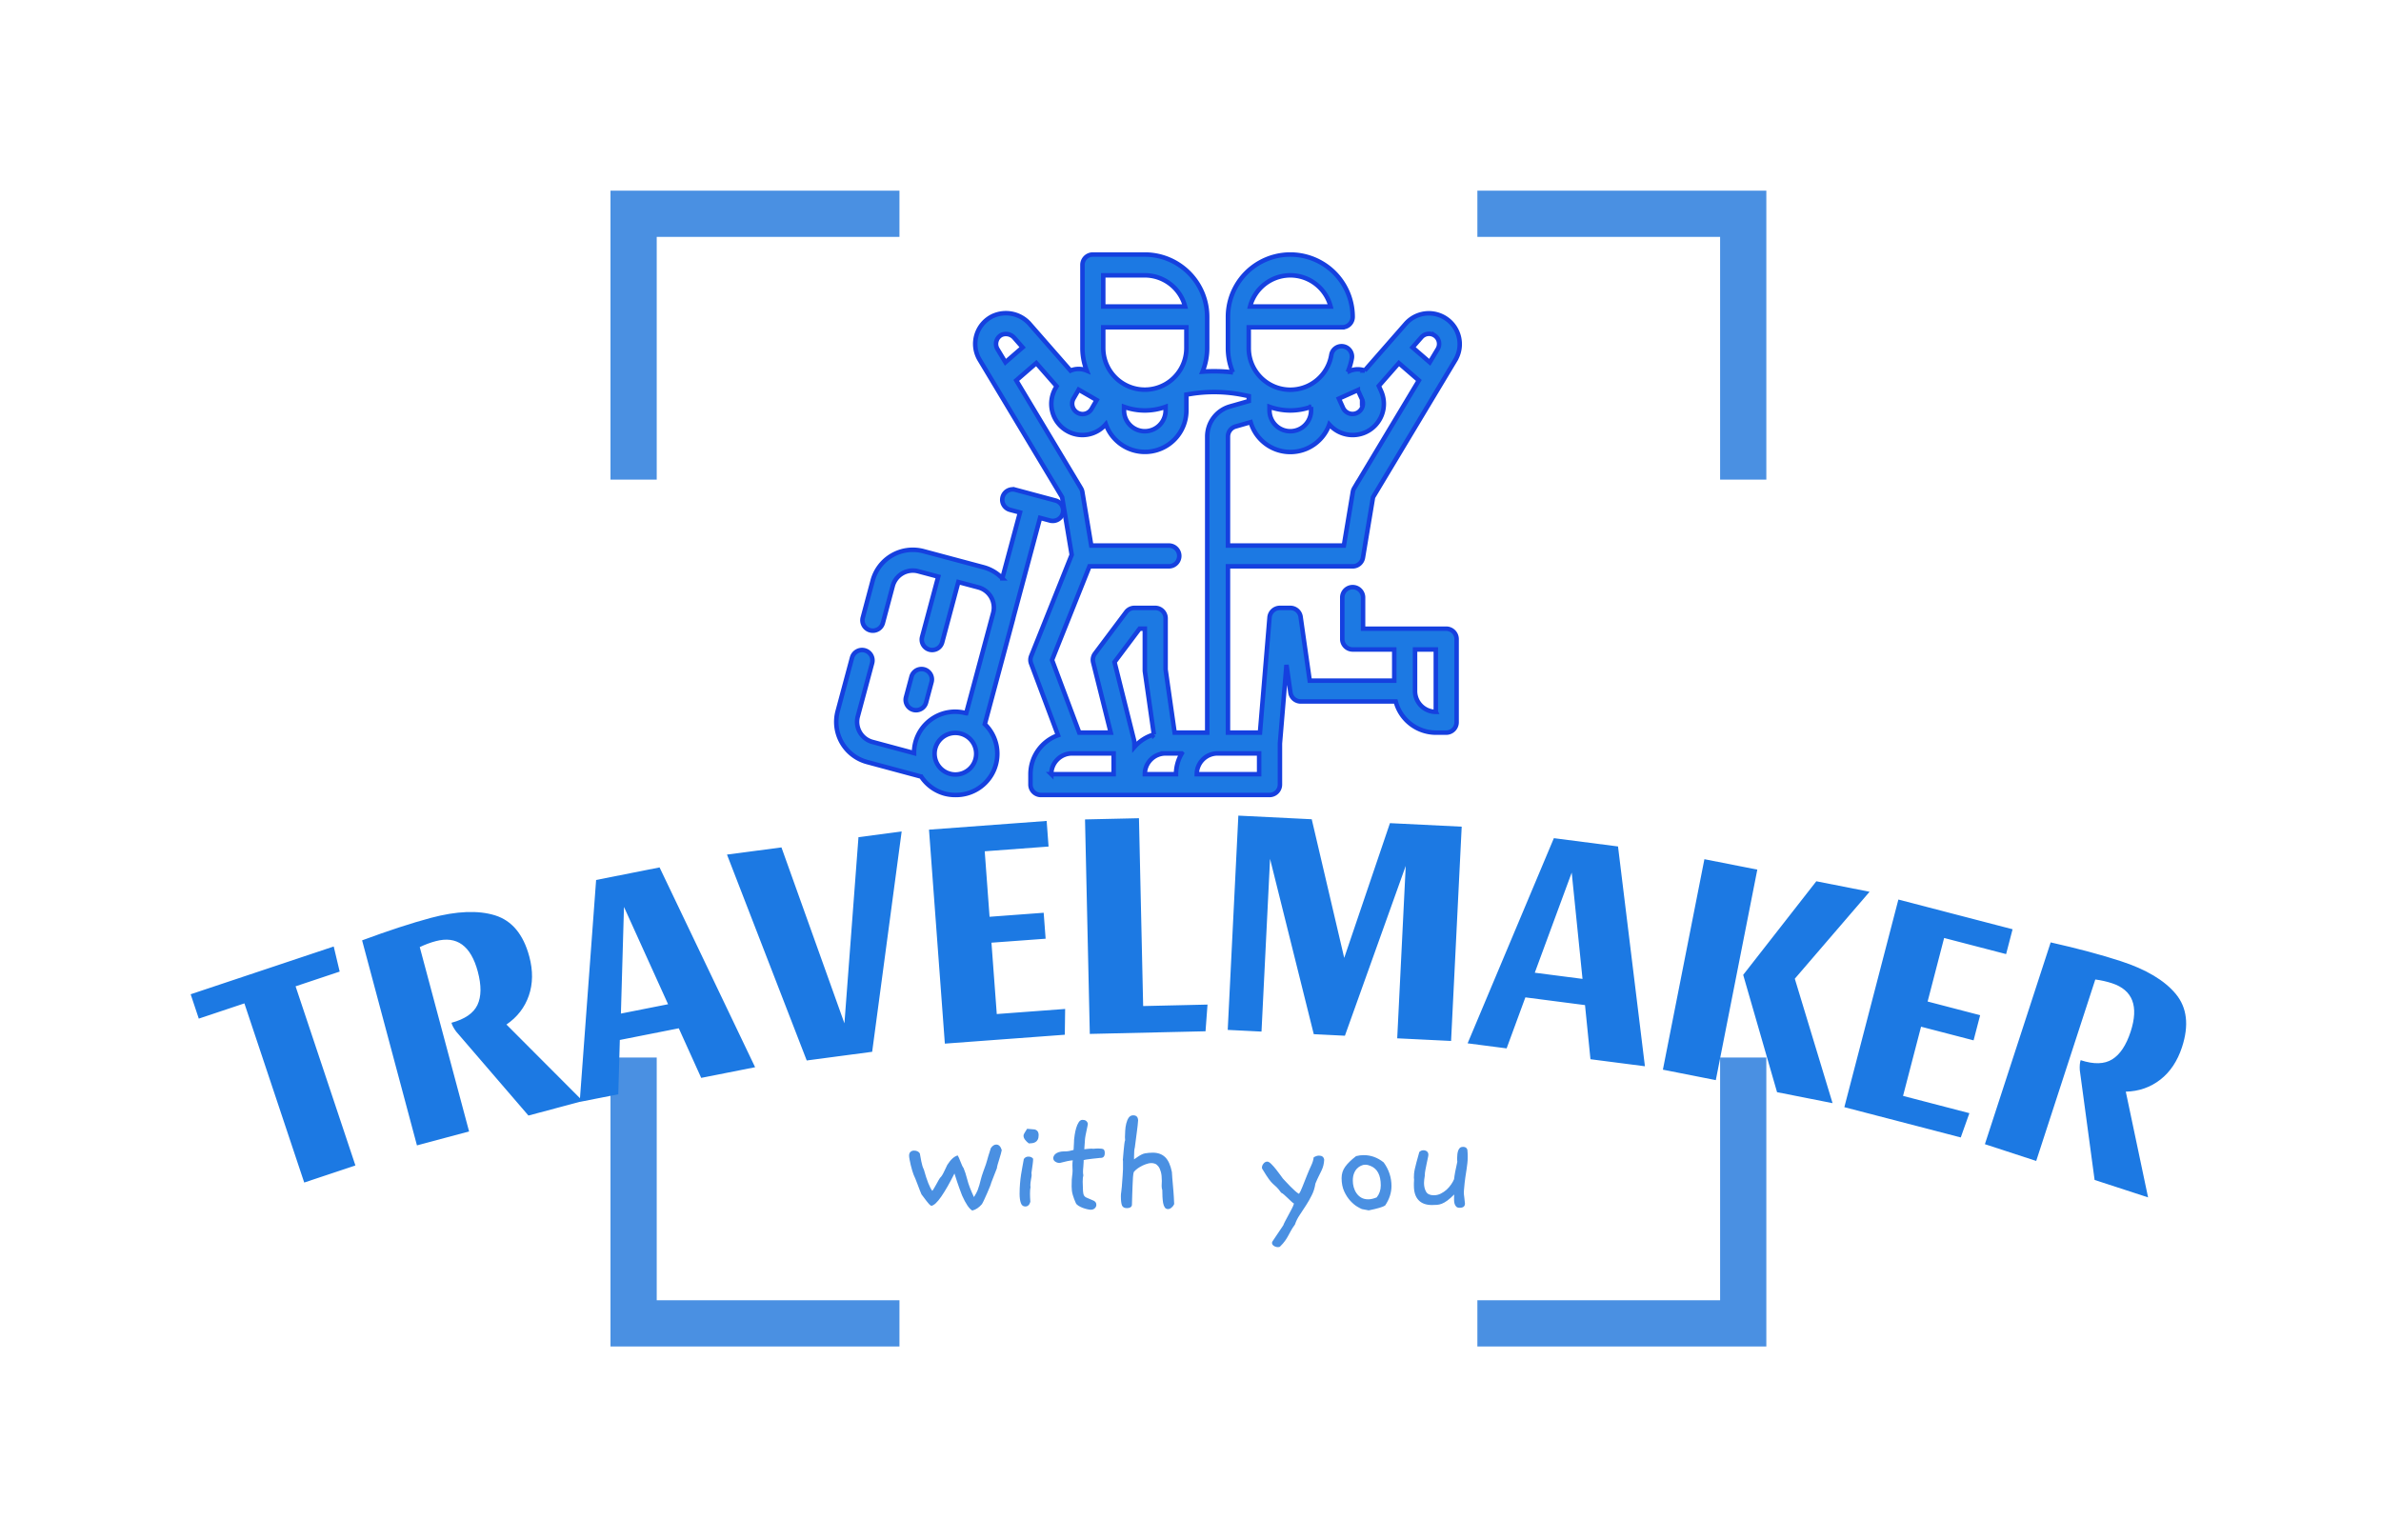 <svg xmlns="http://www.w3.org/2000/svg" id="SvgjsSvg6154" width="4096" height="2648.53" version="1.1" xmlns:xlink="http://www.w3.org/1999/xlink" xmlns:svgjs="http://svgjs.com/svgjs"><defs id="SvgjsDefs6155"></defs><g id="SvgjsG6156" transform="translate(328, 328) scale(34.4)" opacity="1"><defs id="SvgjsDefs2733"></defs><g id="SvgjsG2734" transform="scale(0.216)" opacity="1"><g id="SvgjsG2735" class="fMrcQfApU" transform="translate(97.199, 0) scale(2.676)" light-content="false" non-strokable="false" fill="#4a90e2"><path d="M0 25V0h25v4H4v21H0zm0 50h4v21h21v4H0V75zm100-50h-4V4H75V0h25v25zm0 50v25H75v-4h21V75h4z"></path></g><g id="SvgjsG2736" class="66FbUJ6re" transform="translate(144.662, -9.272) scale(1.54)" stroke="#1540df" stroke-width="0.676px" light-content="false" non-strokable="false" fill="#1c79e3"><path d="M68.258 96.875a1.564 1.564 0 0 0 1.563-1.563V89.13l.984-11.812.594 4.156c.113.77.77 1.34 1.547 1.34H87.23a6.253 6.253 0 0 0 6.027 4.687h1.562a1.564 1.564 0 0 0 1.563-1.562v-12.5a1.564 1.564 0 0 0-1.563-1.563h-12.5v-4.687a1.562 1.562 0 1 0-3.125 0v6.25A1.568 1.568 0 0 0 80.758 75h6.25v4.688H74.3l-1.37-9.598c-.11-.77-.77-1.34-1.547-1.34H69.82a1.565 1.565 0 0 0-1.562 1.434L66.82 87.5h-4.812v-25h18.75c.766 0 1.418-.555 1.543-1.305l1.515-9.082 12.399-20.668a4.642 4.642 0 0 0-7.465-5.441l-6.184 7.058a3.107 3.107 0 0 0-2.316.094l-.22.102h-.003a9.442 9.442 0 0 0 .613-2.082 1.563 1.563 0 0 0-3.086-.492 6.25 6.25 0 0 1-12.422-.997v-3.125h14.062A1.564 1.564 0 0 0 80.757 25a9.375 9.375 0 1 0-18.75 0v4.687c0 1.254.25 2.493.738 3.649a24.735 24.735 0 0 0-4.562-.102 9.383 9.383 0 0 0 .699-3.547V25c-.004-5.176-4.2-9.367-9.375-9.375h-7.813c-.863 0-1.562.699-1.562 1.562v12.5a9.38 9.38 0 0 0 .644 3.387 3.14 3.14 0 0 0-2.437 0l-6.074-6.937a4.757 4.757 0 0 0-5.625-1.262 4.64 4.64 0 0 0-1.969 6.563l12.406 20.675 1.441 8.649-6.093 15.219v.004a1.56 1.56 0 0 0-.012 1.129l4.043 10.78a6.237 6.237 0 0 0-4.137 5.856v1.563a1.568 1.568 0 0 0 1.563 1.562zm12.723-46.117a1.617 1.617 0 0 0-.2.547l-1.347 8.07H62.008v-16.39c0-.7.465-1.313 1.133-1.505l2.277-.652a6.213 6.213 0 0 0 11.824.344 4.687 4.687 0 0 0 5.45 1.172 4.695 4.695 0 0 0 2.336-6.203l-.344-.758 3.015-3.438 3.008 2.606zm12.094-22.961a1.51 1.51 0 0 1 .46 2.04l-1.19 1.987-2.586-2.238 1.336-1.527h.003c.5-.57 1.344-.68 1.977-.262zm-11.539 8.207v.008l.64 1.406-.003.004a1.562 1.562 0 0 1-2.844 1.29l-.645-1.427zm-7.031 2.516v.543a3.124 3.124 0 1 1-6.25 0v-.547a9.363 9.363 0 0 0 3.125.547 9.481 9.481 0 0 0 3.129-.543zm-3.121-19.77a6.264 6.264 0 0 1 6.054 4.687H65.333a6.26 6.26 0 0 1 6.051-4.687zM55.759 29.688a6.25 6.25 0 0 1-12.5 0v-3.125h12.5zm-9.375 8.828c2.02.73 4.23.73 6.25 0v.547a3.124 3.124 0 1 1-6.25 0zM43.259 18.75h6.25a6.264 6.264 0 0 1 6.054 4.687H43.258zm-3.696 17.188L42.27 37.5l-.78 1.352a1.563 1.563 0 0 1-2.707-1.562zm-12.355-7.313c.121-.414.414-.754.801-.937a1.659 1.659 0 0 1 1.906.504l1.22 1.39-2.583 2.239-1.191-1.977a1.488 1.488 0 0 1-.153-1.219zM41.192 62.5h11.934a1.562 1.562 0 1 0 0-3.125H41.458l-1.343-8.07a1.624 1.624 0 0 0-.204-.547l-9.726-16.211 3.008-2.605 3.058 3.488-.172.297a4.696 4.696 0 0 0 1.72 6.406 4.628 4.628 0 0 0 5.847-1 6.234 6.234 0 0 0 12.113-2.07v-2.387l.828-.125c2.532-.39 5.11-.332 7.618.168l.937.187v.75l-2.852.813a4.711 4.711 0 0 0-3.398 4.508V87.5H53.99l-1.356-9.485v-7.703a1.564 1.564 0 0 0-1.562-1.562h-3.125c-.492 0-.953.23-1.25.625l-4.688 6.25a1.565 1.565 0 0 0-.265 1.316l2.64 10.559h-4.73L35.56 76.582zm3.63 31.25h-9.376a3.127 3.127 0 0 1 3.125-3.125h6.25zm3.077-5.066l-2.945-11.781 3.773-5.028h.782v6.25c0 .075.008.149.015.223l1.348 9.438.004-.004a6.226 6.226 0 0 0-2.93 1.875v-.594zm4.735 1.941h2.433a6.196 6.196 0 0 0-.87 3.125h-4.688a3.127 3.127 0 0 1 3.125-3.125zm14.062 3.125H57.32a3.127 3.127 0 0 1 3.125-3.125h6.25zm26.562-9.375a3.127 3.127 0 0 1-3.125-3.125V75h3.125z"></path><path d="M16.25 60.227a6.247 6.247 0 0 0-7.656 4.418l-1.485 5.562a1.562 1.562 0 1 0 3.02.805l1.484-5.558a3.126 3.126 0 0 1 3.82-2.211l3.02.804-2.426 9.063v.004a1.568 1.568 0 0 0 1.106 1.914c.132.035.27.05.406.05a1.56 1.56 0 0 0 1.508-1.156l2.426-9.062 3.019.805a3.142 3.142 0 0 1 2.227 3.804l-4.063 15.117a6.166 6.166 0 0 0-5.414 1.04 6.165 6.165 0 0 0-2.426 4.953l-6.25-1.68a3.126 3.126 0 0 1-2.21-3.82l2.156-8.032a1.56 1.56 0 0 0-1.106-1.914 1.562 1.562 0 0 0-1.914 1.102l-2.156 8.031a6.25 6.25 0 0 0 4.418 7.656l8.133 2.188h.003a6.194 6.194 0 0 0 3.54 2.566c.527.137 1.07.203 1.613.2a6.204 6.204 0 0 0 5.82-3.829 6.197 6.197 0 0 0-1.41-6.82l4.273-15.914v-.039l4.036-15.059 1.507.406.004-.004a1.56 1.56 0 0 0 .805-3.015l-6.035-1.618A1.56 1.56 0 1 0 29.234 54l1.508.402-2.656 9.895v.004a6.138 6.138 0 0 0-2.774-1.652zm7.813 31.207a3.109 3.109 0 0 1-1.45 1.93 3.103 3.103 0 0 1-2.39.324 3.115 3.115 0 0 1-1.91-1.477 3.123 3.123 0 0 1 3.527-4.559 3.125 3.125 0 0 1 2.223 3.782z"></path><path d="M15.117 84.129a1.56 1.56 0 0 0 1.508-1.16l.808-3.02c.121-.402.075-.84-.132-1.207a1.565 1.565 0 0 0-2.164-.582c-.364.219-.622.57-.72.98l-.808 3.02a1.54 1.54 0 0 0 .156 1.188 1.55 1.55 0 0 0 1.352.781z"></path></g><g id="SvgjsG2737" class="text" transform="translate(234.36, 194.803) scale(1)" light-content="false" fill="#1c79e3"><path d="M-201.24 -19.81L-234.36 -8.75L-232.48 -3.11L-221.92 -6.64L-208.07 34.84L-196.22 30.88L-210.07 -10.59L-199.86 -14Z M-156.07 -8.43C-155.12 -11.17 -155.08 -14.2 -155.96 -17.49C-157.34 -22.63 -159.98 -25.8 -163.89 -27.02C-167.8 -28.23 -172.76 -28.03 -178.77 -26.43C-183.27 -25.22 -188.58 -23.49 -194.67 -21.23L-181.97 26.24L-169.9 23.01L-181.32 -19.67C-180.08 -20.26 -178.85 -20.72 -177.64 -21.04C-172.74 -22.35 -169.49 -20 -167.88 -13.99C-167.03 -10.79 -167.05 -8.23 -167.96 -6.29C-168.88 -4.36 -170.88 -2.98 -173.98 -2.15C-173.83 -1.57 -173.46 -0.89 -172.89 -0.11L-156.16 19.33L-143.58 15.97L-161.25 -1.74C-158.75 -3.45 -157.02 -5.68 -156.07 -8.43Z M-125.8 -38.12L-140.49 -35.21L-144.29 16.17L-135.36 14.41L-135 1.83L-121.35 -0.87L-116.16 10.61L-103.68 8.14ZM-134.75 -4.28L-134.04 -28.97L-123.83 -6.44Z M-69.75 -46.44L-79.75 -45.12L-83 -2.02L-97.58 -42.75L-110.19 -41.09L-91.73 6.58L-76.58 4.57Z M-36.18 -48.88L-63.42 -46.86L-59.75 2.68L-31.98 0.62L-31.9 -5.35L-47.73 -4.17L-48.96 -20.69L-36.42 -21.61L-36.87 -27.62L-49.4 -26.69L-50.52 -41.85L-35.74 -42.95Z M-27.3 -49.23L-26.19 0.43L0.6 -0.18L1.06 -6.36L-13.84 -6.02L-14.81 -49.51Z M59.91 -47.55L43.3 -48.37L32.71 -17.17L25.19 -49.27L8.2 -50.11L5.74 -0.5L13.56 -0.11L15.54 -40.1L25.66 0.49L32.87 0.85L46.95 -38.47L44.98 1.45L57.45 2.06Z M96.1 -42.97L81.25 -44.89L61.28 2.61L70.31 3.78L74.65 -8.03L88.46 -6.24L89.72 6.29L102.33 7.92ZM76.83 -13.74L85.38 -36.92L87.88 -12.31Z M118.74 11.13L128.35 -37.61L116.1 -40.02L106.49 8.71ZM142.01 -34.91L125.08 -13.24L132.92 13.92L145.77 16.46L137.03 -12.35L154.34 -32.48Z M187.45 -23.8L161.01 -30.68L148.5 17.39L175.45 24.4L177.45 18.78L162.09 14.78L166.26 -1.24L178.42 1.92L179.94 -3.9L167.78 -7.07L171.6 -21.78L185.95 -18.05Z M221.65 11.02C223.94 9.24 225.62 6.72 226.68 3.48C228.33 -1.58 227.84 -5.68 225.23 -8.83C222.61 -11.98 218.35 -14.52 212.43 -16.44C207.99 -17.89 202.61 -19.33 196.27 -20.76L181.04 25.96L192.92 29.84L206.6 -12.17C207.97 -11.99 209.25 -11.7 210.44 -11.31C215.26 -9.74 216.71 -6 214.78 -0.08C213.75 3.06 212.33 5.2 210.51 6.32C208.7 7.45 206.26 7.51 203.21 6.51C203.02 7.09 202.95 7.86 203.01 8.82L206.44 34.24L218.82 38.28L213.66 13.8C216.69 13.73 219.35 12.8 221.65 11.02Z"></path></g><g id="SvgjsG2738" class="text" transform="translate(231.523, 235.829) scale(1)" light-content="false" fill="#4a90e2"><path d="M-43.74 -13.7C-44 -14.55 -44.42 -14.98 -45.02 -14.98C-45.48 -14.98 -45.89 -14.7 -46.27 -14.15C-46.54 -13.32 -46.74 -12.71 -46.85 -12.32C-46.96 -11.93 -47.06 -11.6 -47.13 -11.33C-47.21 -11.05 -47.3 -10.74 -47.41 -10.4C-47.53 -10.07 -47.72 -9.52 -48 -8.77C-48.27 -8.02 -48.47 -7.4 -48.58 -6.92C-48.69 -6.45 -48.81 -6.01 -48.92 -5.63C-49.03 -5.24 -49.17 -4.83 -49.33 -4.4C-49.5 -3.98 -49.78 -3.45 -50.18 -2.82C-50.93 -4.43 -51.45 -5.78 -51.72 -6.87C-52 -7.96 -52.29 -8.86 -52.59 -9.56C-52.66 -9.63 -52.77 -9.82 -52.91 -10.1C-53.05 -10.39 -53.18 -10.71 -53.3 -11.04C-53.43 -11.38 -53.55 -11.69 -53.68 -11.97C-53.8 -12.24 -53.89 -12.41 -53.94 -12.46C-54.74 -12.25 -55.55 -11.53 -56.35 -10.27L-57.03 -8.84C-57.4 -8.04 -57.74 -7.51 -58.04 -7.26C-58.09 -7.21 -58.2 -7.04 -58.36 -6.74C-58.53 -6.43 -58.7 -6.11 -58.89 -5.78C-59.08 -5.44 -59.26 -5.12 -59.44 -4.82C-59.61 -4.52 -59.74 -4.33 -59.81 -4.25C-60.41 -5 -61.07 -6.65 -61.77 -9.18C-62.02 -9.66 -62.22 -10.3 -62.37 -11.1L-62.71 -12.94C-62.99 -13.37 -63.44 -13.58 -64.06 -13.58C-64.39 -13.58 -64.66 -13.48 -64.87 -13.28C-65.09 -13.08 -65.19 -12.79 -65.19 -12.42C-65.19 -12.22 -65.16 -11.91 -65.08 -11.5C-65.01 -11.08 -64.91 -10.64 -64.8 -10.18C-64.69 -9.71 -64.57 -9.28 -64.44 -8.86C-64.32 -8.45 -64.22 -8.15 -64.14 -7.98C-64.04 -7.78 -63.91 -7.48 -63.74 -7.07C-63.58 -6.67 -63.41 -6.24 -63.24 -5.78C-63.06 -5.31 -62.89 -4.87 -62.73 -4.44C-62.57 -4.01 -62.43 -3.69 -62.33 -3.46L-61.2 -1.96C-60.78 -1.38 -60.4 -0.99 -60.08 -0.79C-59.77 -0.82 -59.42 -1.02 -59.02 -1.39C-58.62 -1.77 -58.19 -2.28 -57.74 -2.94C-57.29 -3.59 -56.81 -4.37 -56.29 -5.27C-55.78 -6.17 -55.25 -7.17 -54.69 -8.28C-54.27 -6.92 -53.9 -5.83 -53.6 -4.99C-53.3 -4.15 -53.08 -3.55 -52.93 -3.2C-52.07 -1.27 -51.28 -0.1 -50.56 0.3C-49.75 0.1 -49.01 -0.39 -48.34 -1.17C-48.21 -1.37 -48.03 -1.72 -47.79 -2.24C-47.55 -2.75 -47.31 -3.29 -47.07 -3.84C-46.84 -4.39 -46.63 -4.89 -46.45 -5.32C-46.28 -5.76 -46.19 -6.02 -46.19 -6.1C-45.94 -6.75 -45.71 -7.35 -45.49 -7.9C-45.28 -8.45 -45.07 -8.98 -44.87 -9.48C-44.85 -9.71 -44.78 -10.02 -44.67 -10.42C-44.55 -10.82 -44.43 -11.24 -44.29 -11.67C-44.15 -12.09 -44.03 -12.5 -43.93 -12.89C-43.83 -13.28 -43.77 -13.55 -43.74 -13.7Z M-35.2 -17.16C-35.2 -17.89 -35.52 -18.33 -36.14 -18.48L-37.87 -18.63C-38.02 -18.35 -38.2 -18.07 -38.4 -17.78C-38.6 -17.49 -38.7 -17.23 -38.7 -17.01C-38.7 -16.71 -38.58 -16.4 -38.34 -16.09C-38.11 -15.77 -37.81 -15.49 -37.46 -15.24C-37.21 -15.24 -36.95 -15.26 -36.69 -15.3C-36.43 -15.33 -36.18 -15.42 -35.96 -15.54C-35.73 -15.67 -35.55 -15.86 -35.41 -16.12C-35.27 -16.39 -35.2 -16.73 -35.2 -17.16ZM-36.48 -11.7C-36.73 -12.03 -37.1 -12.19 -37.57 -12.19C-38.02 -12.19 -38.38 -12 -38.63 -11.63C-38.73 -11.05 -38.83 -10.47 -38.95 -9.88C-39.06 -9.29 -39.17 -8.67 -39.27 -8.03C-39.37 -7.39 -39.45 -6.71 -39.51 -5.98C-39.57 -5.26 -39.61 -4.45 -39.61 -3.57C-39.61 -2.7 -39.51 -1.99 -39.32 -1.45C-39.13 -0.91 -38.79 -0.64 -38.29 -0.64C-37.71 -0.64 -37.32 -1 -37.12 -1.73C-37.15 -2.08 -37.17 -2.41 -37.18 -2.73C-37.19 -3.04 -37.2 -3.34 -37.2 -3.61C-37.2 -4.26 -37.16 -4.77 -37.08 -5.12C-37.08 -5.17 -37.09 -5.23 -37.1 -5.31C-37.12 -5.38 -37.12 -5.46 -37.12 -5.53C-37.12 -5.91 -37.07 -6.36 -36.97 -6.89C-36.87 -7.41 -36.82 -7.75 -36.82 -7.9C-36.82 -8.13 -36.83 -8.3 -36.86 -8.43C-36.73 -9.26 -36.64 -9.93 -36.58 -10.44C-36.51 -10.96 -36.48 -11.33 -36.48 -11.55Z M-20.19 -13.89C-20.44 -14.01 -20.84 -14.07 -21.39 -14.07C-21.57 -14.07 -21.76 -14.07 -21.96 -14.05C-22.16 -14.04 -22.37 -14.02 -22.6 -14C-22.65 -14 -22.7 -14 -22.75 -14.02C-22.8 -14.03 -22.86 -14.04 -22.94 -14.04C-23.04 -14.04 -23.14 -14.03 -23.26 -14.02C-23.37 -14 -23.49 -14 -23.61 -14C-24.34 -13.92 -24.68 -13.89 -24.63 -13.89C-24.63 -14.01 -24.62 -14.21 -24.59 -14.49C-24.57 -14.76 -24.55 -15.04 -24.53 -15.32C-24.52 -15.59 -24.5 -15.84 -24.48 -16.07C-24.45 -16.29 -24.44 -16.43 -24.44 -16.48C-24.44 -16.58 -24.4 -16.81 -24.33 -17.16C-24.25 -17.51 -24.18 -17.87 -24.1 -18.25C-24.03 -18.63 -23.96 -18.97 -23.89 -19.27C-23.83 -19.57 -23.8 -19.74 -23.8 -19.79C-23.95 -20.4 -24.37 -20.7 -25.04 -20.7C-25.39 -20.7 -25.69 -20.51 -25.93 -20.13C-26.17 -19.76 -26.36 -19.31 -26.51 -18.8C-26.66 -18.28 -26.77 -17.77 -26.85 -17.25C-26.92 -16.74 -26.97 -16.34 -27 -16.07L-27 -15.88C-27 -15.78 -27.01 -15.62 -27.02 -15.39C-27.03 -15.16 -27.04 -14.93 -27.06 -14.69C-27.07 -14.46 -27.08 -14.24 -27.09 -14.05C-27.11 -13.87 -27.11 -13.76 -27.11 -13.73C-27.84 -13.51 -28.48 -13.4 -29.03 -13.4L-29.26 -13.4C-29.76 -13.4 -30.18 -13.34 -30.52 -13.23C-30.86 -13.11 -31.12 -12.98 -31.31 -12.81C-31.5 -12.65 -31.63 -12.48 -31.7 -12.3C-31.78 -12.13 -31.82 -11.99 -31.82 -11.89C-31.82 -11.51 -31.67 -11.23 -31.36 -11.03C-31.06 -10.82 -30.71 -10.72 -30.31 -10.72C-28.98 -11.08 -27.98 -11.28 -27.3 -11.33C-27.33 -11.2 -27.34 -11.04 -27.36 -10.86C-27.37 -10.67 -27.38 -10.44 -27.38 -10.16C-27.38 -9.96 -27.37 -9.75 -27.36 -9.54C-27.34 -9.33 -27.34 -9.12 -27.34 -8.92C-27.34 -8.62 -27.35 -8.39 -27.38 -8.22C-27.4 -8.06 -27.43 -7.88 -27.45 -7.68C-27.48 -7.48 -27.5 -7.2 -27.53 -6.85C-27.55 -6.5 -27.56 -5.97 -27.56 -5.27C-27.56 -4.59 -27.48 -3.94 -27.3 -3.33C-27.12 -2.72 -26.89 -2.08 -26.59 -1.43C-26.49 -1.2 -26.28 -1 -25.98 -0.81C-25.68 -0.62 -25.35 -0.46 -24.99 -0.32C-24.62 -0.18 -24.26 -0.08 -23.91 0C-23.56 0.08 -23.3 0.11 -23.12 0.11C-22.75 0.11 -22.44 0 -22.2 -0.23C-21.96 -0.45 -21.84 -0.73 -21.84 -1.05C-21.84 -1.56 -22.15 -1.91 -22.75 -2.11C-23.32 -2.36 -23.76 -2.55 -24.06 -2.67C-24.37 -2.8 -24.58 -2.97 -24.7 -3.2C-24.83 -3.42 -24.9 -3.77 -24.93 -4.23C-24.95 -4.7 -24.98 -5.41 -25 -6.36C-25 -7.06 -24.95 -7.56 -24.85 -7.86C-24.88 -7.99 -24.9 -8.12 -24.91 -8.24C-24.92 -8.37 -24.93 -8.49 -24.93 -8.62C-24.93 -8.99 -24.9 -9.41 -24.85 -9.88C-24.8 -10.34 -24.78 -10.71 -24.78 -10.99L-24.78 -11.36C-24.7 -11.41 -24.46 -11.47 -24.05 -11.53C-23.63 -11.6 -23.2 -11.65 -22.75 -11.7C-22.3 -11.75 -21.89 -11.8 -21.52 -11.83L-20.98 -11.89L-20.83 -11.89C-20.2 -11.89 -19.89 -12.27 -19.89 -13.02C-19.89 -13.45 -19.99 -13.73 -20.19 -13.89Z M-3.82 -1.2C-3.87 -2.46 -3.93 -3.44 -3.99 -4.14C-4.05 -4.84 -4.1 -5.42 -4.14 -5.89C-4.18 -6.35 -4.21 -6.77 -4.25 -7.15C-4.29 -7.53 -4.32 -8.02 -4.35 -8.62C-4.67 -10.22 -5.19 -11.37 -5.91 -12.06C-6.62 -12.75 -7.58 -13.1 -8.79 -13.1C-9.41 -13.1 -10.02 -13.04 -10.59 -12.94C-10.84 -12.89 -11.11 -12.8 -11.38 -12.66C-11.66 -12.52 -11.92 -12.37 -12.15 -12.21C-12.39 -12.05 -12.6 -11.9 -12.78 -11.78C-12.95 -11.65 -13.06 -11.58 -13.11 -11.55L-13.11 -12.23C-13.11 -13.23 -13.05 -13.92 -12.93 -14.3C-12.73 -15.85 -12.56 -17.11 -12.44 -18.06C-12.31 -19.02 -12.22 -19.86 -12.17 -20.58C-12.2 -21.36 -12.57 -21.75 -13.3 -21.75C-13.75 -21.75 -14.1 -21.56 -14.36 -21.19C-14.61 -20.81 -14.79 -20.36 -14.92 -19.83C-15.05 -19.3 -15.13 -18.75 -15.16 -18.16C-15.2 -17.57 -15.22 -17.07 -15.22 -16.67C-15.22 -16.54 -15.21 -16.43 -15.2 -16.33C-15.19 -16.23 -15.18 -16.12 -15.18 -15.99C-15.26 -15.82 -15.32 -15.5 -15.37 -15.03C-15.42 -14.57 -15.47 -14.09 -15.52 -13.58C-15.57 -13.08 -15.61 -12.62 -15.64 -12.21C-15.66 -11.8 -15.69 -11.58 -15.71 -11.55C-15.69 -11.43 -15.67 -11.28 -15.67 -11.1L-15.67 -10.42C-15.65 -10.1 -15.65 -9.72 -15.67 -9.29C-15.7 -8.87 -15.72 -8.38 -15.75 -7.83C-15.82 -6.65 -15.89 -5.79 -15.94 -5.25C-15.99 -4.71 -16.03 -4.31 -16.07 -4.06C-16.11 -3.81 -16.13 -3.64 -16.14 -3.54C-16.16 -3.44 -16.16 -3.26 -16.16 -3.01C-16.16 -2.01 -16.07 -1.3 -15.9 -0.88C-15.72 -0.47 -15.35 -0.26 -14.77 -0.26C-14.07 -0.26 -13.68 -0.5 -13.6 -0.98C-13.58 -1.81 -13.55 -2.62 -13.53 -3.41C-13.5 -4.2 -13.48 -4.93 -13.45 -5.61C-13.43 -6.28 -13.4 -6.88 -13.36 -7.39C-13.32 -7.91 -13.26 -8.3 -13.19 -8.58C-13.11 -8.7 -12.94 -8.89 -12.68 -9.13C-12.42 -9.36 -12.09 -9.6 -11.7 -9.82C-11.31 -10.05 -10.89 -10.25 -10.42 -10.42C-9.96 -10.6 -9.5 -10.69 -9.05 -10.69C-8.8 -10.69 -8.54 -10.64 -8.26 -10.54C-7.98 -10.44 -7.73 -10.24 -7.49 -9.93C-7.25 -9.63 -7.06 -9.21 -6.91 -8.67C-6.75 -8.13 -6.68 -7.43 -6.68 -6.55C-6.68 -6.4 -6.69 -6.22 -6.7 -6C-6.71 -5.79 -6.72 -5.59 -6.72 -5.42C-6.72 -5.02 -6.67 -4.69 -6.57 -4.44C-6.57 -3.91 -6.55 -3.39 -6.53 -2.86C-6.5 -2.33 -6.45 -1.86 -6.38 -1.45C-6.3 -1.03 -6.18 -0.7 -6 -0.43C-5.83 -0.17 -5.58 -0.04 -5.25 -0.04C-4.97 -0.04 -4.69 -0.16 -4.4 -0.41C-4.11 -0.66 -3.92 -0.93 -3.82 -1.2Z M30.91 -11.48C30.81 -12.1 30.41 -12.42 29.71 -12.42C29.31 -12.42 28.89 -12.28 28.47 -12C28.42 -11.43 28.22 -10.78 27.88 -10.07C27.54 -9.35 27.24 -8.64 26.96 -7.94C26.59 -7.01 26.23 -6.11 25.89 -5.25C25.55 -4.38 25.28 -3.83 25.08 -3.57C24.85 -3.68 24.56 -3.89 24.2 -4.21C23.83 -4.54 23.46 -4.89 23.09 -5.27C22.71 -5.64 22.36 -6.01 22.05 -6.36C21.74 -6.71 21.51 -6.96 21.35 -7.11C21.28 -7.21 21.09 -7.47 20.79 -7.88C20.49 -8.3 20.16 -8.74 19.79 -9.2C19.43 -9.66 19.06 -10.08 18.68 -10.46C18.31 -10.84 17.99 -11.03 17.74 -11.03C17.39 -11.03 17.1 -10.87 16.86 -10.57C16.62 -10.27 16.5 -9.96 16.5 -9.63C16.5 -9.53 16.51 -9.46 16.54 -9.41C17.22 -8.28 17.74 -7.47 18.1 -6.98C18.46 -6.49 18.78 -6.12 19.06 -5.87C19.34 -5.62 19.61 -5.37 19.87 -5.14C20.13 -4.9 20.49 -4.47 20.94 -3.84C21.17 -3.74 21.41 -3.57 21.67 -3.33C21.94 -3.09 22.21 -2.84 22.48 -2.58C22.76 -2.31 23.02 -2.06 23.27 -1.83C23.52 -1.59 23.74 -1.42 23.91 -1.32C23.84 -1.02 23.68 -0.62 23.42 -0.13C23.17 0.36 22.91 0.85 22.63 1.35C22.36 1.86 22.11 2.32 21.88 2.75C21.66 3.17 21.51 3.5 21.43 3.73L18.98 7.38C18.88 7.5 18.83 7.64 18.83 7.79C18.83 8.07 18.98 8.3 19.27 8.49C19.55 8.67 19.86 8.77 20.19 8.77C20.34 8.77 20.49 8.74 20.64 8.69C21.17 8.17 21.57 7.71 21.84 7.32C22.12 6.93 22.36 6.55 22.56 6.17C22.76 5.79 22.97 5.4 23.2 4.99C23.42 4.57 23.74 4.09 24.14 3.54C24.39 2.78 24.75 2.05 25.23 1.34C25.71 0.62 26.19 -0.11 26.68 -0.87C27.17 -1.62 27.62 -2.41 28.03 -3.24C28.45 -4.06 28.73 -4.97 28.88 -5.95C29.16 -6.62 29.41 -7.19 29.65 -7.66C29.89 -8.12 30.1 -8.55 30.29 -8.96C30.48 -9.36 30.62 -9.75 30.72 -10.14C30.82 -10.53 30.89 -10.98 30.91 -11.48Z M45.02 -0.87C46 -2.32 46.49 -3.83 46.49 -5.38C46.49 -7.36 45.89 -9.18 44.69 -10.84C43.28 -11.97 41.74 -12.53 40.06 -12.53C39.48 -12.53 38.89 -12.46 38.29 -12.3C37.16 -11.43 36.32 -10.61 35.77 -9.84C35.22 -9.08 34.94 -8.2 34.94 -7.22C34.94 -6.02 35.15 -4.98 35.56 -4.1C35.97 -3.22 36.45 -2.5 36.99 -1.92C37.53 -1.34 38.06 -0.9 38.57 -0.6C39.08 -0.3 39.44 -0.11 39.64 -0.04L41.22 0.26C43.28 -0.16 44.55 -0.54 45.02 -0.87ZM41.6 -10.05C43.21 -9.42 44.01 -7.91 44.01 -5.53C44.01 -4.45 43.69 -3.52 43.07 -2.75C42.34 -2.45 41.69 -2.3 41.11 -2.3C40.48 -2.3 39.94 -2.43 39.49 -2.69C39.04 -2.95 38.67 -3.3 38.38 -3.73C38.09 -4.15 37.88 -4.62 37.74 -5.12C37.6 -5.62 37.54 -6.12 37.54 -6.62C37.54 -7.25 37.62 -7.8 37.8 -8.26C37.97 -8.72 38.21 -9.11 38.5 -9.41C38.78 -9.71 39.1 -9.93 39.44 -10.08C39.77 -10.24 40.09 -10.31 40.4 -10.31C40.82 -10.31 41.22 -10.22 41.6 -10.05Z M64.06 -13.77C63.94 -14.22 63.6 -14.45 63.05 -14.45C62.75 -14.45 62.51 -14.37 62.33 -14.21C62.16 -14.04 62.03 -13.84 61.94 -13.6C61.85 -13.36 61.79 -13.09 61.75 -12.78C61.71 -12.46 61.69 -12.15 61.69 -11.85L61.69 -11.44C61.69 -11.29 61.71 -11.14 61.73 -10.99C61.53 -10.11 61.37 -9.34 61.24 -8.67C61.12 -8.01 61.03 -7.44 60.98 -6.96C60.83 -6.59 60.6 -6.18 60.3 -5.74C60 -5.3 59.65 -4.9 59.25 -4.53C58.85 -4.17 58.39 -3.86 57.89 -3.61C57.39 -3.36 56.85 -3.24 56.28 -3.24C55.4 -3.24 54.8 -3.52 54.49 -4.08C54.17 -4.65 54.02 -5.32 54.02 -6.1C54.02 -6.3 54.04 -6.55 54.07 -6.85C54.11 -7.15 54.16 -7.48 54.21 -7.83L54.21 -8.02C54.21 -8.27 54.25 -8.62 54.34 -9.09C54.43 -9.55 54.52 -10.02 54.62 -10.5C54.72 -10.98 54.81 -11.41 54.9 -11.82C54.99 -12.22 55.03 -12.48 55.03 -12.61C55.03 -12.96 54.92 -13.22 54.69 -13.4C54.47 -13.57 54.19 -13.66 53.87 -13.66C53.52 -13.66 53.2 -13.52 52.93 -13.25C52.65 -12.27 52.43 -11.47 52.27 -10.86C52.1 -10.24 51.98 -9.73 51.89 -9.31C51.8 -8.9 51.75 -8.55 51.72 -8.26C51.7 -7.97 51.68 -7.66 51.68 -7.34C51.68 -7.11 51.7 -6.95 51.72 -6.85C51.7 -6.55 51.68 -6.28 51.68 -6.06L51.68 -5.46C51.68 -3.98 52.04 -2.86 52.76 -2.11C53.47 -1.35 54.51 -0.98 55.86 -0.98C56.26 -0.98 56.65 -0.99 57.01 -1.02C57.37 -1.04 57.75 -1.13 58.14 -1.28C58.53 -1.43 58.95 -1.67 59.42 -2.01C59.88 -2.35 60.41 -2.82 61.02 -3.42C60.99 -3.3 60.98 -3.11 60.98 -2.86L60.98 -2.13C60.98 -1.84 61.02 -1.56 61.09 -1.3C61.17 -1.03 61.29 -0.81 61.47 -0.62C61.64 -0.43 61.91 -0.34 62.26 -0.34C63.09 -0.34 63.5 -0.66 63.5 -1.32L63.35 -2.71C63.27 -3.19 63.24 -3.62 63.24 -4.03C63.24 -4.1 63.24 -4.17 63.26 -4.23C63.27 -4.3 63.27 -4.37 63.27 -4.44C63.37 -5.67 63.48 -6.65 63.59 -7.39C63.71 -8.13 63.8 -8.76 63.88 -9.28C63.95 -9.79 64.01 -10.25 64.06 -10.67C64.11 -11.08 64.14 -11.59 64.14 -12.19C64.14 -12.47 64.13 -12.73 64.12 -12.98C64.11 -13.23 64.09 -13.5 64.06 -13.77Z"></path></g></g></g></svg>